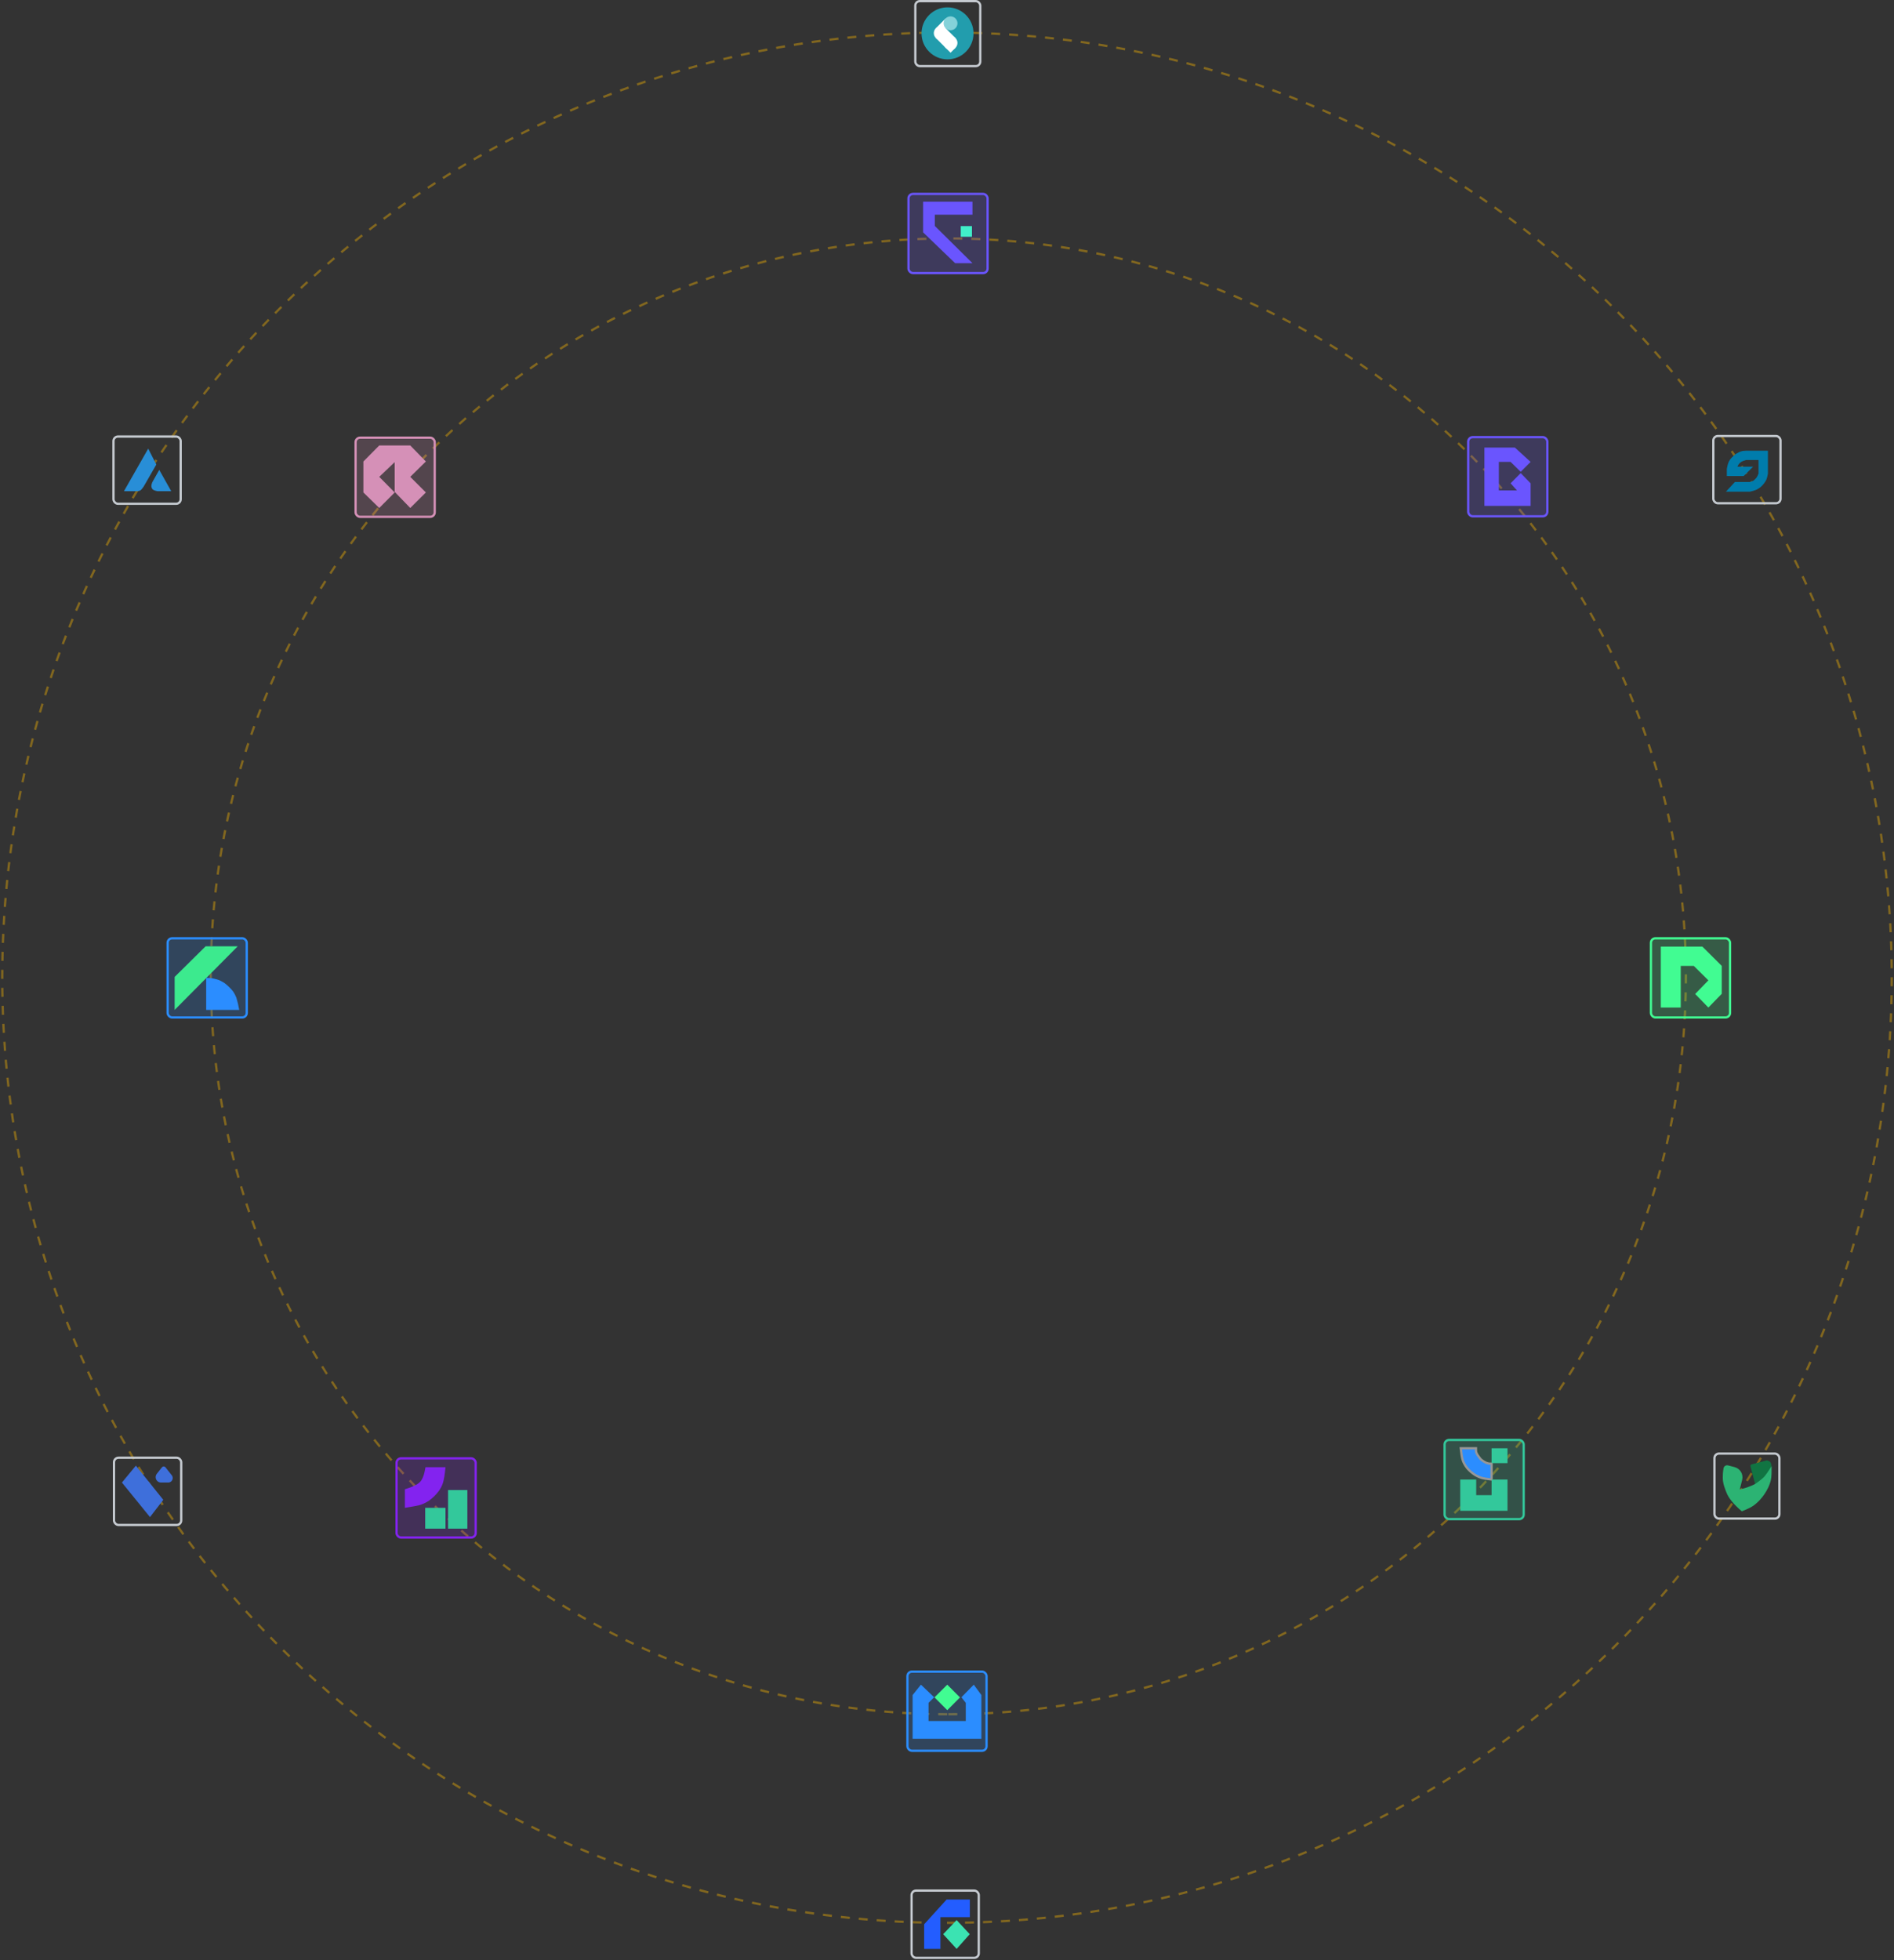 <?xml version="1.0" encoding="UTF-8"?>
<svg width="842px" height="871px" viewBox="0 0 842 871" version="1.1" xmlns="http://www.w3.org/2000/svg" xmlns:xlink="http://www.w3.org/1999/xlink">
    <rect x="0" y="0" width="842" height="871" fill="#333333" stroke="none"/>
    <title>guinsoolab-security</title>
    <defs>
        <linearGradient x1="50%" y1="0%" x2="50%" y2="100%" id="linearGradient-1">
            <stop stop-color="#FFFFFF" offset="0%"></stop>
            <stop stop-color="#FFFFFF" offset="100%"></stop>
        </linearGradient>
    </defs>
    <g id="guinsoolab-platform" stroke="none" stroke-width="1" fill="none" fill-rule="evenodd">
        <g id="guinsoolab-security" transform="translate(1, 0)">
            <g id="Group-8" transform="translate(0, 14.444)" stroke="#F7B500" stroke-dasharray="4" stroke-opacity="0.4">
                <g id="circle">
                    <path d="M420,840 C651.96,840 840,651.96 840,420 C840,188.04 651.96,0 420,0 C188.04,0 0,188.04 0,420 C0,651.96 188.04,840 420,840 Z" id="Oval"></path>
                </g>
                <g id="circle" transform="translate(92.685, 91.518)">
                    <path d="M327.899,655.798 C508.992,655.798 655.798,508.992 655.798,327.899 C655.798,146.805 508.992,0 327.899,0 C146.805,0 0,146.805 0,327.899 C0,508.992 146.805,655.798 327.899,655.798 Z" id="Oval"></path>
                </g>
            </g>
            <g id="Group-9" transform="translate(49.444, 0)">
                <g id="sheenflow-header" transform="translate(125.347, 647.54)">
                    <rect id="Rectangle" stroke="#8323EF" fill-opacity="0.2" fill="#8323EF" x="0.5" y="0.5" width="35.18" height="35.182" rx="2"></rect>
                    <g id="Group" transform="translate(4.202, 4.435)">
                        <path d="M0,9.803 C3.421,8.787 5.679,7.692 6.776,6.52 C7.873,5.347 8.671,3.174 9.17,0 L18.066,0 C17.718,3.422 17.333,5.765 16.911,7.029 C15.959,9.877 14.309,11.65 13.078,12.881 C11.879,14.079 10.039,15.639 7.265,16.615 C7.009,16.705 6.71,16.796 6.37,16.888 C5.432,17.14 3.309,17.53 0,18.057 L0,9.803 Z" id="Path-11" fill="#8323EF"></path>
                        <polygon id="Path-12" fill="#33C89B" points="9.033 18.057 18.066 18.057 18.066 27.312 9.033 27.312"></polygon>
                        <polygon id="Path-13" fill="#33C89B" points="19.196 10.157 19.196 27.312 27.777 27.312 27.777 10.157"></polygon>
                    </g>
                </g>
                <g id="hurricanedb-header" transform="translate(107.14, 193.982)" fill="#D590B7">
                    <rect id="Rectangle" stroke="#D590B7" fill-opacity="0.2" x="0.5" y="0.5" width="35.18" height="35.182" rx="2"></rect>
                    <polygon id="Path-17" points="3.968 24.859 11.019 31.747 17.881 24.859 11.019 17.914 17.881 11.368 17.881 24.601 24.797 31.747 31.745 24.859 24.797 17.914 31.745 11.089 24.797 3.968 11.019 3.968 3.968 11.089"></polygon>
                </g>
                <g id="annastore-header" transform="translate(591.255, 639.369)">
                    <rect id="Rectangle" stroke="#33C89B" fill-opacity="0.2" fill="#33C89B" x="0.5" y="0.5" width="35.18" height="35.182" rx="2"></rect>
                    <g id="Group" transform="translate(7.469, 4.202)">
                        <path d="M0.228,0 L6.995,0 L6.995,0.892 L7.079,1.676 L7.336,2.326 L7.696,2.984 L8.131,3.58 L8.615,4.245 L9.105,4.86 L9.784,5.42 L10.66,5.997 L11.625,6.492 L12.787,6.808 L13.929,6.808 L13.929,13.889 C11.637,13.643 10.029,13.358 9.105,13.035 C6.645,12.174 4.884,10.706 3.842,9.65 C2.876,8.671 1.733,7.215 1.066,5.134 C0.76,4.182 0.481,2.471 0.228,0 Z" id="Path-8" stroke="#979797" fill="#2B8DFF"></path>
                        <polygon id="Path-9" fill="#33C89B" points="13.929 0 21.008 0 21.008 6.603 13.929 6.603"></polygon>
                        <polygon id="Path-10" fill="#33C89B" points="0 13.889 0 27.778 21.008 27.778 21.008 13.889 13.931 13.889 13.931 20.834 7.09 20.834 7.09 13.889"></polygon>
                    </g>
                </g>
                <g id="Group-4" transform="translate(23.576, 416.442)">
                    <rect id="Rectangle" stroke="#2B8DFF" fill-opacity="0.2" fill="#2B8DFF" x="0.5" y="0.5" width="35.18" height="35.182" rx="2"></rect>
                    <g id="Group" transform="translate(3.618, 4.07)">
                        <polygon id="Path" fill="#3CEA8E" points="0 13.606 13.77 4.05429334e-16 28.04 0 0 28.267"></polygon>
                        <path d="M14.02,14.02 L14.02,28.267 L28.718,28.267 C28.471,26.949 28.27,25.964 28.116,25.311 C27.962,24.658 27.727,23.8 27.413,22.738 C26.892,21.565 26.445,20.711 26.073,20.175 C25.701,19.64 25.049,18.913 24.117,17.997 C23.32,17.232 22.671,16.679 22.171,16.337 C21.671,15.995 20.854,15.547 19.721,14.992 C18.414,14.597 17.433,14.344 16.779,14.232 C16.125,14.121 15.205,14.05 14.02,14.02 Z" id="Path-2" fill="#2B8DFF"></path>
                    </g>
                </g>
                <g id="witdb-header" transform="translate(682.989, 416.442)">
                    <rect id="Rectangle" stroke="#41FC92" fill-opacity="0.2" fill="#41FC92" x="0.5" y="0.5" width="35.18" height="35.182" rx="2"></rect>
                    <g id="Group" transform="translate(4.902, 4.202)">
                        <polyline id="Path-3" fill="#41FC92" points="27.085 8.563 18.469 1.19526997e-14 8.02278311e-16 1.7645855e-14 7.74016177e-16 27.078 8.855 27.078 8.855 8.563 14.645 8.563 19.837 13.698 21.147 14.994 19.878 16.297 15.271 21.054 21.147 27.078 27.085 20.97"></polyline>
                        <polyline id="Path-4" points="27.31 8.575 21.216 14.964 27.31 20.986"></polyline>
                    </g>
                </g>
                <g id="stealthward-header" transform="translate(601.759, 193.748)" fill="#6A55FE">
                    <rect id="Rectangle" stroke="#6A55FE" fill-opacity="0.2" x="0.5" y="0.5" width="35.18" height="35.182" rx="2"></rect>
                    <polygon id="Path-14" points="7.703 5.135 7.703 31.046 28.244 31.046 28.244 21.011 23.844 16.486 19.347 21.011 22.179 24.189 14.131 24.189 14.131 11.501 19.347 11.501 23.844 15.911 28.244 11.501 21.248 5.135"></polygon>
                </g>
                <g id="duskbladesql-header" transform="translate(352.932, 85.669)">
                    <rect id="Rectangle" stroke="#6A55FE" fill-opacity="0.2" fill="#6A55FE" x="0.5" y="0.5" width="35.18" height="35.182" rx="2"></rect>
                    <g id="Group" transform="translate(7.003, 3.968)">
                        <polygon id="Path-15" fill="#6A55FE" points="4.75552994e-19 -1.51435477e-15 4.75552994e-19 13.613 14.223 27.312 21.942 27.312 5.211 10.768 5.211 5.77 21.942 5.77 21.942 -1.51435477e-15"></polygon>
                        <polygon id="Path-16" fill="#41EFC9" points="16.739 10.834 16.739 15.574 21.715 15.574 21.715 10.834"></polygon>
                    </g>
                </g>
                <g id="mortalmesh-header" transform="translate(352.465, 742.313)">
                    <rect id="Rectangle" stroke="#2B8DFF" fill-opacity="0.2" fill="#2B8DFF" x="0.5" y="0.5" width="35.18" height="35.182" rx="2"></rect>
                    <g id="Group" transform="translate(2.801, 6.303)">
                        <polygon id="Path-18" fill="#2B8DFF" points="3.705 0 1.36791431e-15 4.616 5.49327825e-15 24.043 30.578 24.043 30.578 4.616 27.192 0 21.697 5.594 23.641 8.084 23.641 16.137 7.084 16.137 7.084 8.084 9.571 5.594"></polygon>
                        <polygon id="Path-19" fill="#41FC92" points="15.406 0 9.74 5.636 15.406 11.341 21.065 5.671"></polygon>
                    </g>
                </g>
                <g id="taric-header" transform="translate(711.233, 645.439)">
                    <g id="Group-5" transform="translate(4.202, 3.501)">
                        <path d="M19.709,0 L12.62,1.817 L12.62,1.817 C12.401,2.062 12.292,2.233 12.292,2.33 C12.292,2.427 12.292,2.517 12.292,2.6 L14.389,10.501 C17.35,9.68 19.275,8.788 20.165,7.828 C21.055,6.867 21.569,5.125 21.708,2.6 C21.575,1.705 21.39,1.103 21.153,0.795 C20.916,0.486 20.435,0.222 19.709,0 L19.709,0 Z" id="Path-2" fill="#117442"></path>
                        <path d="M0.331,3.54 C0.331,3.54 0.331,3.54 0.331,3.54 C0.016,5.374 -0.02,7.145 0.008,8.016 C0.096,10.757 1.093,12.819 1.645,14.304 C2.544,16.723 4.816,19.503 8.461,22.643 C10.805,21.711 12.449,20.923 13.394,20.279 C15.816,18.627 17.577,16.438 18.579,14.922 C19.53,13.481 20.858,11.22 21.413,8.559 C21.661,7.373 21.753,5.391 21.688,2.614 C20.146,5.032 19.034,6.614 18.352,7.361 C17.64,8.14 14.914,10.251 14.163,10.618 C11.957,11.696 9.758,12.456 7.567,12.898 L8.621,8.661 C9.24,6.169 7.739,3.642 5.254,2.996 L2.347,2.239 C1.476,2.013 0.586,2.535 0.36,3.406 C0.348,3.45 0.339,3.495 0.331,3.54 Z" id="Path" fill="#2CB373"></path>
                    </g>
                    <rect id="Rectangle" stroke="#C6CBD1" x="0.5" y="0.5" width="28.878" height="28.879" rx="2"></rect>
                </g>
                <g id="leona-header" transform="translate(355.967, 0)">
                    <g id="Group-6" transform="translate(3.268, 3.268)">
                        <ellipse id="Oval" fill="#229DAD" cx="11.554" cy="11.555" rx="11.554" ry="11.555"></ellipse>
                        <g id="Group" transform="translate(12.895, 11.447) rotate(-45) translate(-12.895, -11.447) translate(6.732, 5.284)">
                            <ellipse id="Oval" fill="#FFFFFF" cx="3.081" cy="3.081" rx="3.081" ry="3.081"></ellipse>
                            <ellipse id="Oval" fill="#FFFFFF" cx="3.081" cy="9.244" rx="3.081" ry="3.081"></ellipse>
                            <polygon id="Path" fill="url(#linearGradient-1)" points="9.243 1.93190871e-13 3.081 1.93190871e-13 1.36390353e-13 3.081 1.36390353e-13 12.325 3.081 12.325 6.162 9.244 6.162 3.081"></polygon>
                            <ellipse id="Oval" fill="#85D2D9" cx="9.243" cy="3.081" rx="3.081" ry="3.081"></ellipse>
                        </g>
                    </g>
                    <rect id="Rectangle" stroke="#C6CBD1" x="0.5" y="0.5" width="28.878" height="28.879" rx="2"></rect>
                </g>
                <g id="elixirnote-header" transform="translate(0, 193.982)" fill-rule="nonzero">
                    <rect id="Rectangle" stroke="#C6CBD1" x="0" y="0" width="29.878" height="29.879" rx="2"></rect>
                    <g id="Group" transform="translate(4.668, 5.369)" fill="#288ED7">
                        <path d="M10.778,0 L0,18.908 L6.236,18.908 C6.769,18.833 7.181,18.676 7.473,18.436 C7.765,18.197 8.201,17.657 8.783,16.816 L14.374,7.079 L10.778,0 Z" id="Path-5"></path>
                        <path d="M15.685,9.454 L12.582,14.963 C12.435,15.355 12.342,15.63 12.304,15.788 C12.232,16.087 12.192,16.316 12.184,16.475 C12.153,17.108 12.374,17.561 12.537,17.843 C12.809,18.316 13.57,18.671 14.819,18.908 L21.008,18.908 L15.685,9.454 Z" id="Path-6"></path>
                    </g>
                </g>
                <g id="jhin-header" transform="translate(0.233, 647.773)">
                    <rect id="Rectangle" stroke="#C6CBD1" fill-rule="nonzero" x="0" y="0" width="29.878" height="29.879" rx="2"></rect>
                    <g id="Group" transform="translate(1.432, 3.268)" fill="#3E6FDB">
                        <polygon id="Rectangle" transform="translate(11.429, 11.68) rotate(-45) translate(-11.429, -11.68) " points="7.606 2.303 17.292 1.379 15.173 20.745 5.567 21.982"></polygon>
                        <path d="M21.456,0.989 L24.244,4.508 C24.929,5.374 24.784,6.631 23.918,7.317 C23.564,7.597 23.127,7.75 22.676,7.75 L19.477,7.75 C18.156,7.75 17.086,6.679 17.086,5.359 C17.086,4.82 17.268,4.297 17.603,3.875 L19.889,0.989 C20.232,0.557 20.861,0.484 21.293,0.827 C21.354,0.874 21.409,0.929 21.456,0.989 Z" id="Triangle"></path>
                    </g>
                </g>
                <g id="irelia-header" transform="translate(354.8, 840.121)" fill-rule="nonzero">
                    <rect id="Rectangle" stroke="#C6CBD1" x="0" y="0" width="29.878" height="29.879" rx="2"></rect>
                    <g id="Group-7" transform="translate(5.602, 3.968)">
                        <polygon id="Path-8" fill="#235DFF" points="9.982 0 3.59136849e-16 10.996 0 21.943 7.231 21.943 7.231 7.825 20.308 7.825 20.308 0"></polygon>
                        <polygon id="Path-9" fill="#3BE3B2" points="14.434 9.139 8.458 15.405 14.434 21.943 20.261 15.405"></polygon>
                    </g>
                </g>
                <g id="spotrix-header" transform="translate(711.233, 193.748)" fill-rule="nonzero">
                    <rect id="Rectangle" stroke="#C6CBD1" x="0" y="0" width="29.878" height="29.879" rx="2"></rect>
                    <path d="M24.276,6.536 L13.623,6.536 C12.445,6.807 11.61,7.044 11.116,7.246 C9.967,7.718 9.036,8.375 8.448,8.965 C7.867,9.547 6.877,10.629 6.309,11.864 C6.057,12.41 5.822,13.316 5.602,14.581 L5.602,24.744 L15.402,24.744 C16.077,24.71 16.55,24.67 16.822,24.625 C17.157,24.569 17.558,24.417 17.741,24.367 C18.303,24.215 18.674,23.926 18.98,23.789 C20.199,23.243 20.981,22.366 21.551,21.824 C22.177,21.229 22.807,20.406 23.25,19.246 C23.434,18.763 23.643,17.91 23.876,16.687 L23.876,13.492 L16.383,13.492 L12.18,17.651 L19.169,17.651 C19.002,18.053 18.866,18.334 18.76,18.496 C18.428,19.005 18.034,19.353 17.741,19.584 C17.306,19.924 16.527,20.264 15.402,20.603 L9.771,20.603 L9.771,14.581 C10.106,13.79 10.37,13.247 10.562,12.954 C10.773,12.632 11.104,12.302 11.295,12.117 C11.551,11.868 11.835,11.536 12.299,11.298 C12.536,11.176 12.977,11.026 13.623,10.848 L20.275,10.848 L24.276,6.536 Z" id="Path-7" fill="#007CAC" transform="translate(14.939, 15.64) rotate(180) translate(-14.939, -15.64) "></path>
                </g>
            </g>
        </g>
    </g>
</svg>